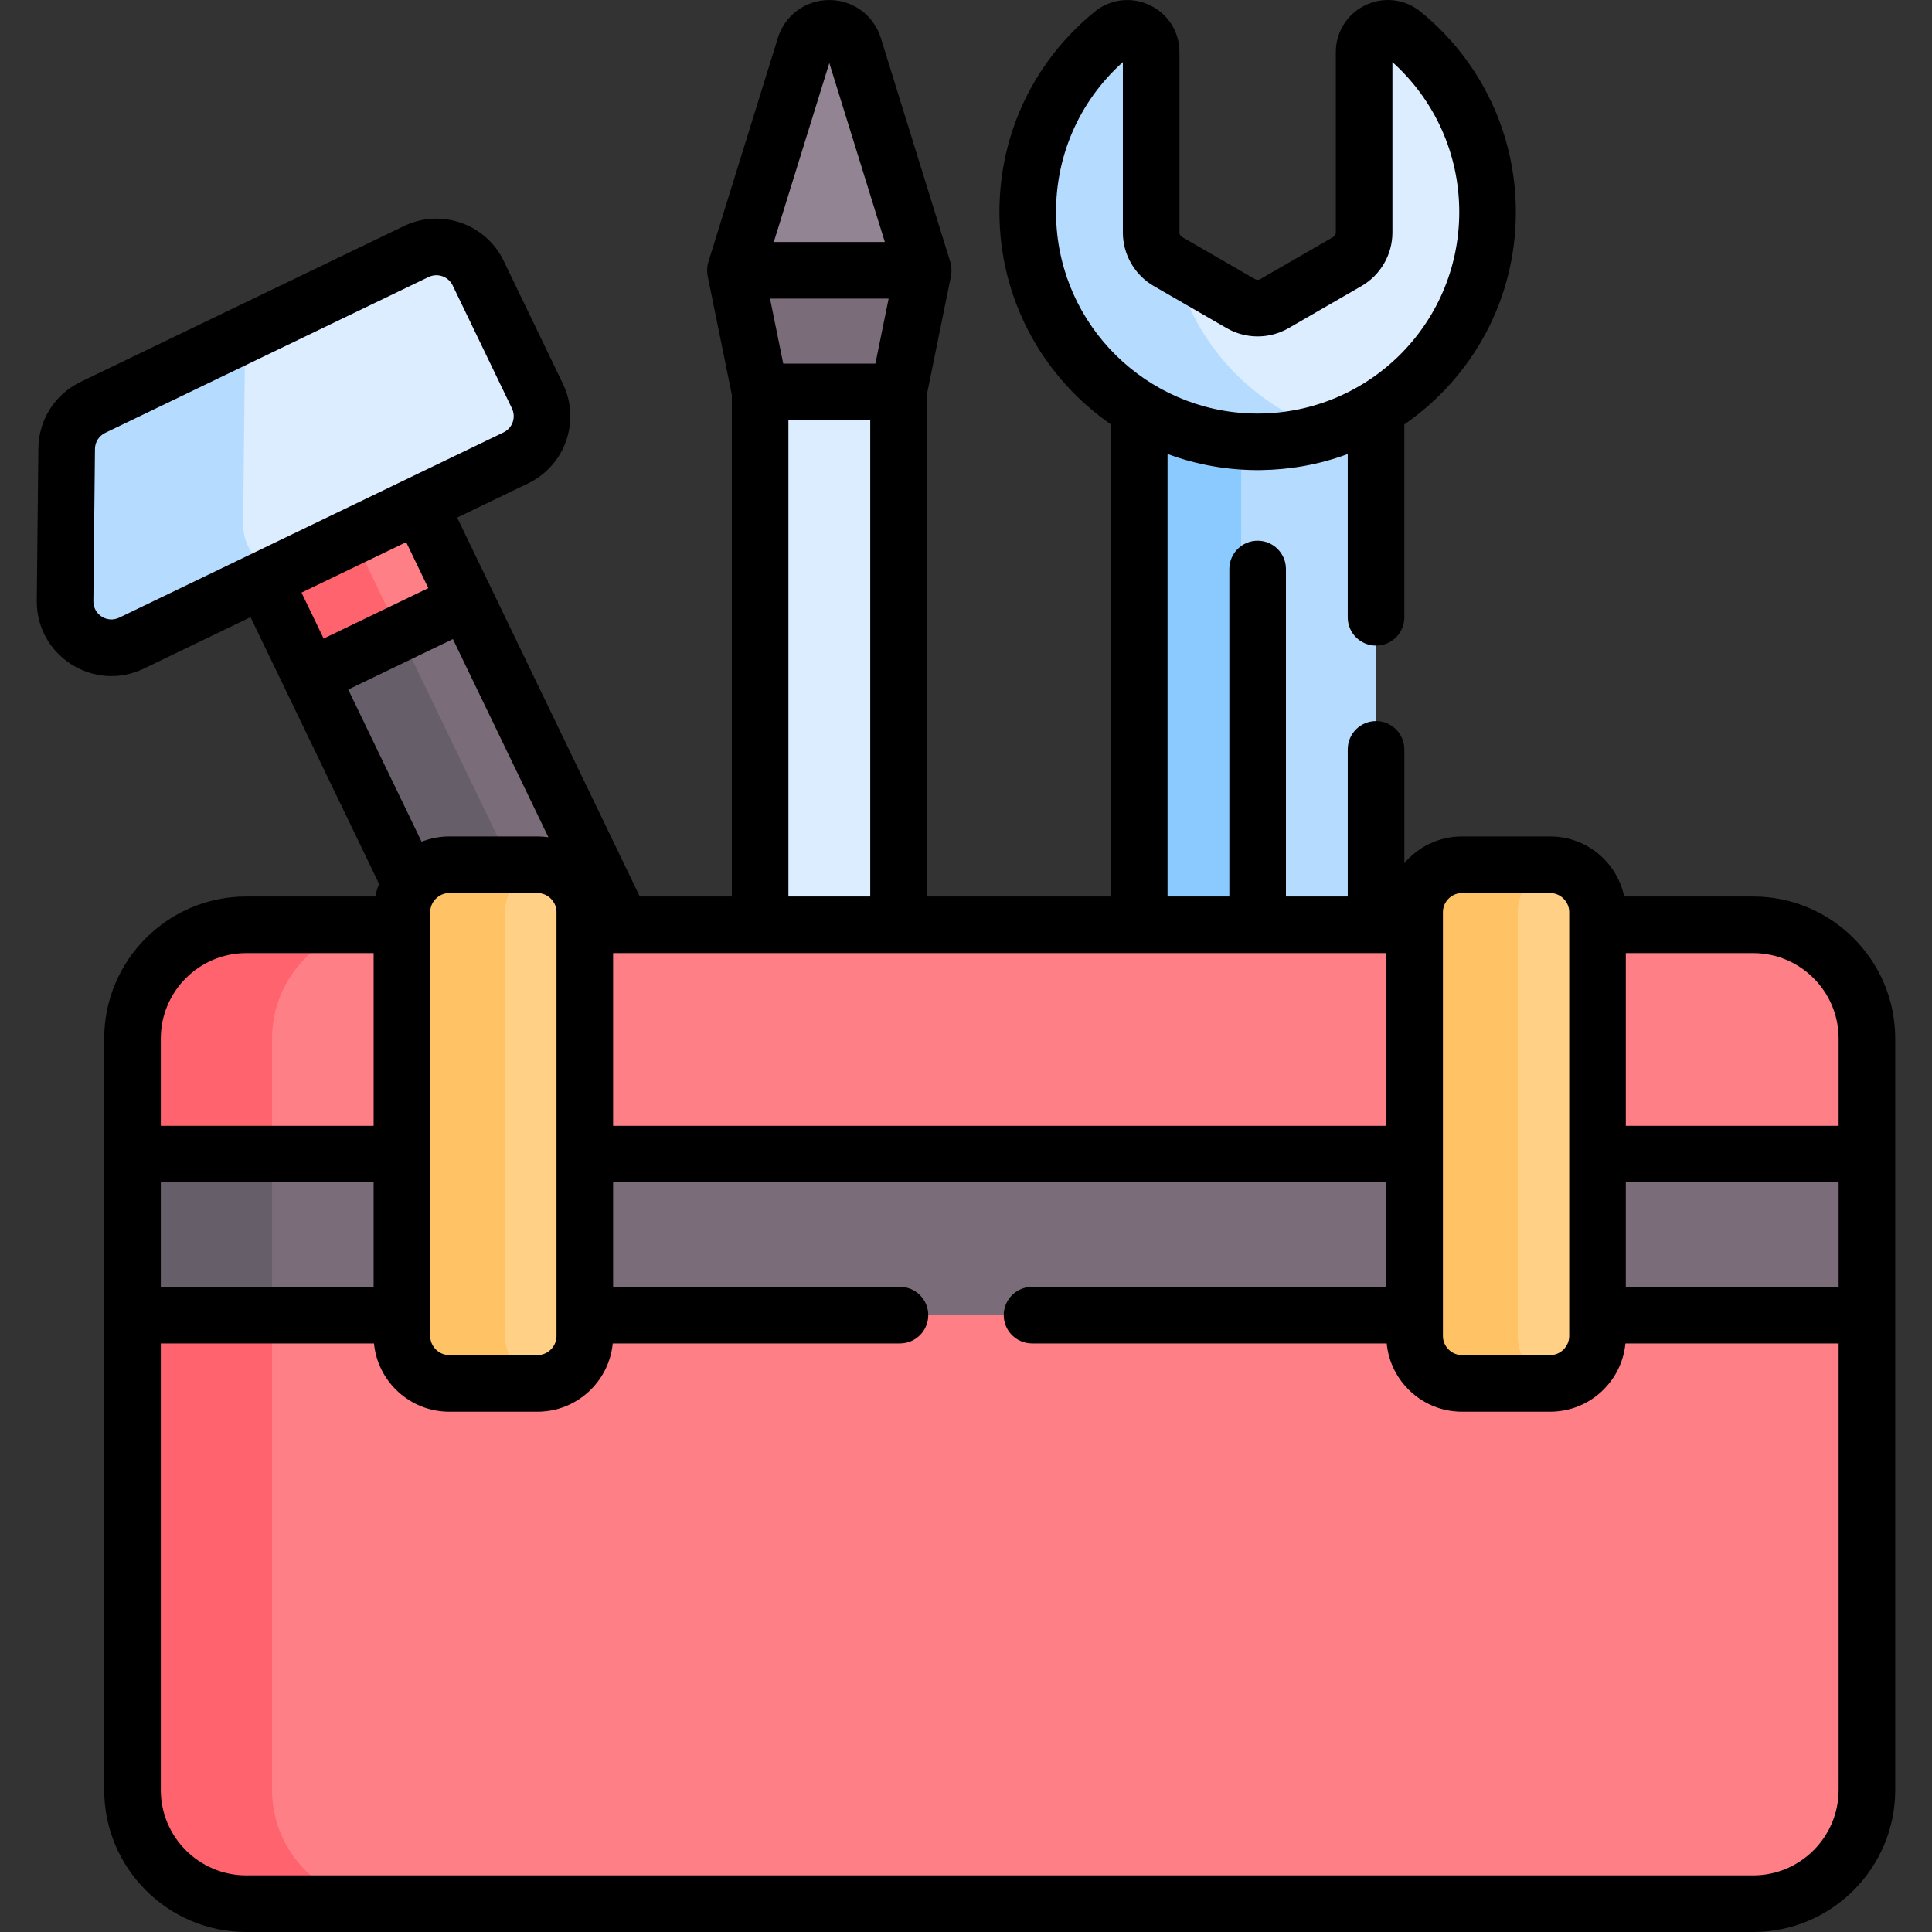 <svg id="Capa_1" enable-background="new 0 0 512.008 512.008" height="512" viewBox="0 0 512.008 512.008" width="512" xmlns="http://www.w3.org/2000/svg"><rect x="0" y="0" width="512.008" height="512.008" fill="#333333" stroke="none"/><g><g><path d="m242.032 70.102h-44.361l-2.777 1.535 6.554 32.223 1.751 1.575h33.666l1.266-1.575 6.553-32.223z" fill="#7b6c79"/><path d="m123.53 159.357-6.156-.422-17.795 7.063 33.255 64.626 8.948.353 13.205 16.042h8.795l1.067-1.93z" fill="#7b6c79"/><path d="m104.132 164.191-18.85 7.481-3.004 7.566 26.6 55.19 2.487.757 8.25-5.083 16.599.655z" fill="#665e68"/><path d="m360.615 105.935h-35.175v142.762c15.527.012 34.842.072 34.842.072l4.393-3.68v-136.692z" fill="#b5dcff"/><g fill="#8bcaff"><path d="m328.922 245.089v-136.757l3.193-2.397h-27l-3.193 2.397v136.757s4.526 3.846 4.36 3.68c-.083-.083 13.404-.083 26.919-.062-.575-.471-4.279-3.618-4.279-3.618z"/><path d="m336.919 248.712c12.185.022 23.363.056 23.363.056l.074-.062c-9.25-.014-18.507-.019-23.437.006z"/></g><path d="m226.281 12.315c-1.953-6.411-11.03-6.411-12.983 0l-18.403 59.322h49.79z" fill="#938493"/><path d="m201.448 103.86v141.229l3.126 2.721h31.75l1.807-2.721v-141.229z" fill="#dbedff"/><path d="m87.898 143.296 13.703 26.63 21.929-10.569-12.381-25.688-4.075-1.984-18.158 9.144z" fill="#ff7f87"/><path d="m92.099 139.226-20.275 10.209-1.926 4.116 12.38 25.687 23.619-11.383z" fill="#ff636e"/><path d="m494.768 305.855v-30.62c0-16.649-13.497-30.146-30.146-30.146h-372.409l-9.935 5.846-13.595 13.333v226.5l8.266 6.667 13.763 7.073h373.911c16.649 0 30.146-13.497 30.146-30.146v-125.826l-3.82-3.767v-33.667z" fill="#ff7f87"/><path d="m72.099 474.362v-125.826l4.994-4.934v-32.667l-4.994-5.08v-30.62c0-16.649 13.497-30.146 30.146-30.146h-36.978c-16.649 0-30.146 13.497-30.146 30.146v30.62l4.994 5.08v32.667l-4.994 4.934v125.826c0 16.649 13.497 30.146 30.146 30.146h36.978c-16.649 0-30.146-13.497-30.146-30.146z" fill="#ff636e"/><path d="m68.683 305.855h426.085v42.681h-426.085z" fill="#7b6c79"/><path d="m35.121 305.855h36.978v42.681h-36.978z" fill="#665e68"/><path d="m142.46 229.174h-2.852c-2.621 1.259-4.659 2.261-4.659 2.261l-4.195 6v121.912l7.467 7.274h4.24c6.89 0 12.528-5.637 12.528-12.528v-112.391c-.002-6.89-5.639-12.528-12.529-12.528z" fill="#ffd086"/><path d="m133.853 354.093v-112.391c0-6.222 4.602-11.407 10.567-12.357-.641-.102-1.292-.17-1.96-.17h-23.413c-6.89 0-12.528 5.637-12.528 12.528v112.392c0 6.89 5.637 12.528 12.528 12.528h23.413c.668 0 1.32-.068 1.96-.17-5.965-.952-10.567-6.138-10.567-12.36z" fill="#ffc365"/><path d="m410.843 229.174h-3.071c-2.388 1.603-4.323 2.928-4.323 2.928l-4.312 7v120.333l4.812 4 6.725 3.185h.169c6.89 0 12.527-5.637 12.527-12.528v-112.39c0-6.89-5.638-12.528-12.527-12.528z" fill="#ffd086"/><path d="m402.235 354.093v-112.391c0-6.222 4.602-11.407 10.567-12.357-.641-.102-1.292-.17-1.96-.17h-23.412c-6.89 0-12.527 5.637-12.527 12.528v112.392c0 6.89 5.637 12.528 12.527 12.528h23.413c.668 0 1.32-.068 1.96-.17-5.966-.952-10.568-6.138-10.568-12.36z" fill="#ffc365"/><path d="m142.429 104.965-15.702-32.58c-2.944-6.108-10.282-8.673-16.39-5.729l-43.654 21.04-5.568 6.573v48.833l2.333 6.333 8.683 3.039 64.568-31.12c6.109-2.943 8.674-10.281 5.73-16.389z" fill="#dbedff"/><path d="m64.438 138.788.465-44.534c.025-2.348.661-4.595 1.78-6.559l-42.064 20.273c-4.205 2.027-6.897 6.263-6.946 10.931l-.422 40.352c-.095 9.104 9.405 15.14 17.606 11.188l38.759-18.681c-5.223-1.798-9.244-6.73-9.178-12.97z" fill="#b5dcff"/><path d="m371.74 8.913c-4.091-3.33-10.223-.368-10.223 4.907v47.794c0 3.175-1.694 6.108-4.443 7.696l-19.333 11.162c-2.749 1.587-6.137 1.587-8.886 0l-17.465-10.084-2.942 5.048 17.35 28.425 15 8.825 9.555 1.995c25.35-7.377 43.875-30.779 43.875-58.51.001-19.072-8.767-36.089-22.488-47.258z" fill="#dbedff"/><g><path d="m311.39 70.388-1.868-1.079c-2.75-1.587-4.443-4.521-4.443-7.696v-47.79c0-5.294-6.153-8.228-10.256-4.883-14.205 11.58-23.092 29.431-22.42 49.339 1.083 32.061 27.32 58.03 59.39 58.804 7.06.17 13.848-.878 20.191-2.92-20.018-6.488-35.612-23.123-40.594-43.775z" fill="#b5dcff"/></g></g><g><path d="m464.616 237.589h-34.18c-1.903-9.076-9.966-15.915-19.599-15.915h-23.413c-6.108 0-11.578 2.757-15.255 7.083v-30.162c0-4.142-3.357-7.5-7.5-7.5s-7.5 3.358-7.5 7.5v38.995h-16.376v-86.793c0-4.142-3.357-7.5-7.5-7.5s-7.5 3.358-7.5 7.5v86.793h-16.376v-117.28c7.552 2.814 15.994 4.381 24.779 4.271 7.671-.104 15.437-1.454 22.973-4.255v43.27c0 4.142 3.357 7.5 7.5 7.5s7.5-3.358 7.5-7.5v-51.11c18.173-12.609 29.555-33.128 29.555-56.315 0-20.664-9.204-40.008-25.253-53.074h-.001c-4.148-3.377-9.734-4.044-14.573-1.744-4.863 2.312-7.885 7.089-7.885 12.467v47.793c0 .494-.266.954-.692 1.201l-19.333 11.162c-.428.246-.959.247-1.387 0l-19.333-11.162c-.427-.247-.692-.707-.692-1.201v-47.79c0-5.377-3.019-10.151-7.879-12.459-4.853-2.304-10.453-1.63-14.616 1.763-16.728 13.637-25.904 33.831-25.177 55.405.755 22.382 12.273 42.014 29.515 53.942v125.115h-48.792v-132.974l6.403-31.484c.228-1.125.18-2.54-.187-3.717l-18.398-59.306c-1.851-6.043-7.337-10.102-13.659-10.102-6.33 0-11.822 4.068-13.655 10.086l-18.403 59.322c-.366 1.176-.414 2.591-.187 3.717l6.403 31.484v132.974h-24.388c-4.69-9.73-43.997-91.288-48.398-100.42l18.794-9.058c9.849-4.747 13.977-16.555 9.229-26.402l-15.702-32.581c-4.735-9.823-16.581-13.962-26.401-9.229l-85.72 41.313c-6.821 3.289-11.108 10.036-11.188 17.609l-.422 40.352c-.154 14.676 15.16 24.384 28.362 18.022l28.284-13.632c3.313 6.874 29.903 62.044 34.072 70.693-.43 1.07-.781 2.181-1.022 3.333h-34.18c-20.758 0-37.646 16.888-37.646 37.646v199.127c0 20.758 16.888 37.646 37.646 37.646h399.354c20.759 0 37.646-16.888 37.646-37.646 0-11.177 0-192.01 0-199.127 0-20.758-16.888-37.646-37.647-37.646zm-184.721-179.563c-.54-15.977 5.876-30.985 17.68-41.577v45.164c0 5.835 3.139 11.273 8.192 14.191l19.334 11.163c5.054 2.917 11.334 2.917 16.386 0l19.333-11.162c5.054-2.918 8.192-8.355 8.192-14.191v-45.164c11.288 10.142 17.712 24.473 17.712 39.721 0 30.162-24.788 54.126-54.816 53.411-27.945-.705-51.054-23.134-52.013-51.556zm207.368 217.209v23.12h-56.398v-45.766h33.752c12.487 0 22.646 10.159 22.646 22.646zm0 65.801h-56.398v-27.681h56.398zm-104.866-99.334c0-2.725 2.302-5.027 5.027-5.027h23.413c2.725 0 5.027 2.302 5.027 5.027v112.392c0 2.725-2.302 5.028-5.027 5.028h-23.413c-2.725 0-5.027-2.303-5.027-5.028 0-22.976 0-89.262 0-112.392zm-15 10.887v45.766h-204.914v-45.766zm-224.943 106.532c-25.034 0-23.64.058-24.411-.104-2.267-.478-4.03-2.539-4.03-4.924 0-12.843 0-99.28 0-112.392 0-2.751 2.356-5.027 5.028-5.027h23.412c2.726 0 5.028 2.302 5.028 5.027v112.392c.002 2.725-2.301 5.028-5.027 5.028zm61.614-279.984h31.432l-3.503 17.224h-24.427zm15.715-62.435 14.716 47.435h-29.431zm-10.84 94.658h21.683v126.229h-21.683zm-66.489 110.314h-23.412c-2.485 0-5.05.506-7.315 1.401l-19.441-40.337 27.738-13.369 25.308 52.511c-.62-.089-1.933-.206-2.878-.206zm-34.81-77.992 5.868 12.175-27.739 13.369-5.868-12.175zm-76.047 20.001c-3.194 1.536-6.888-.81-6.851-4.353l.422-40.352c.019-1.83 1.054-3.459 2.701-4.253l85.72-41.313c2.374-1.144 5.233-.142 6.377 2.229l15.702 32.581c1.146 2.379.149 5.23-2.229 6.376zm33.665 88.906h33.752v45.766h-56.398v-23.12c0-12.487 10.16-22.646 22.646-22.646zm33.752 88.447h-56.398v-27.681h56.397v27.681zm365.602 155.972h-399.354c-12.486 0-22.646-10.159-22.646-22.646v-118.326h56.496c.98 10.135 9.542 18.085 19.93 18.085h23.412c10.388 0 18.949-7.95 19.93-18.085h76.12c4.143 0 7.5-3.358 7.5-7.5s-3.357-7.5-7.5-7.5h-76.021v-27.681h204.914v27.681h-93.893c-4.143 0-7.5 3.358-7.5 7.5s3.357 7.5 7.5 7.5h93.991c.981 10.135 9.542 18.085 19.929 18.085h23.413c10.387 0 18.948-7.951 19.929-18.085h56.497v118.327c0 12.487-10.159 22.645-22.647 22.645z"/></g></g></svg>